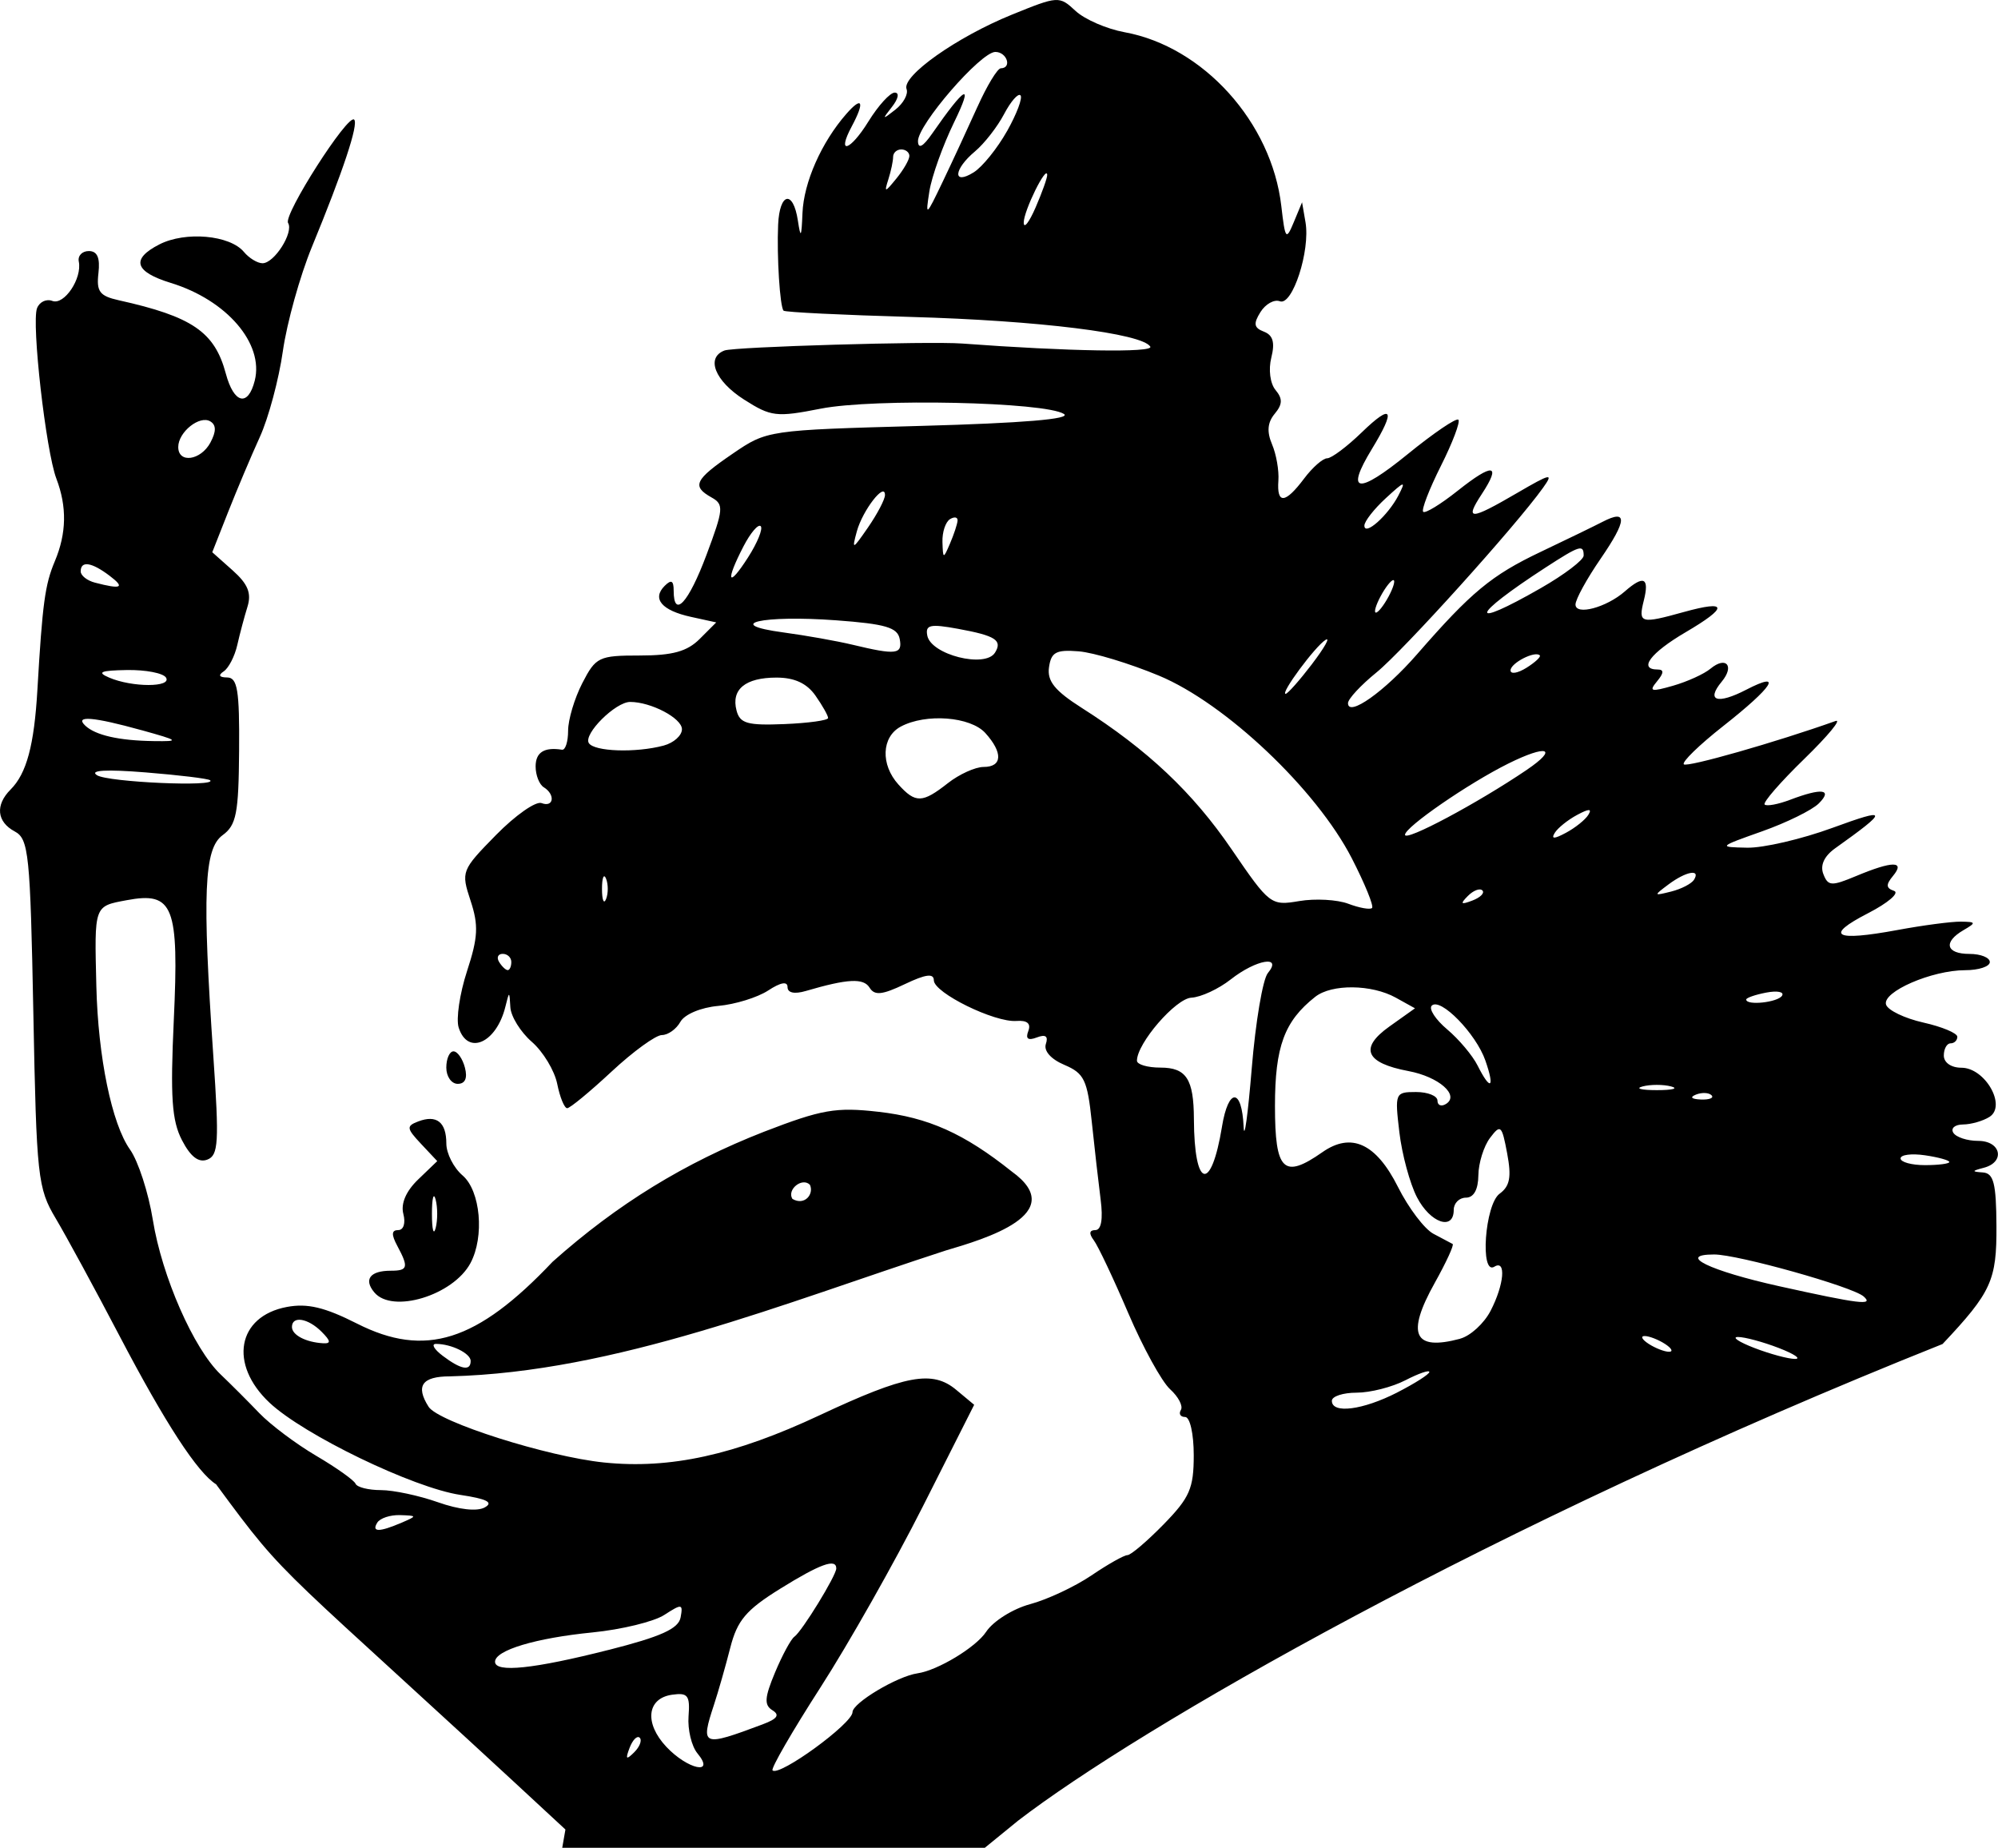 <?xml version="1.0" encoding="UTF-8" standalone="no"?>
<!-- Created with Inkscape (http://www.inkscape.org/) -->

<svg
   width="65.069mm"
   height="60.165mm"
   viewBox="0 0 65.069 60.165"
   version="1.1"
   id="svg5"
   xml:space="preserve"
   inkscape:version="1.2.2 (b0a8486541, 2022-12-01)"
   sodipodi:docname="logo_hm.svg"
   inkscape:export-filename="logo_hm.png"
   inkscape:export-xdpi="96"
   inkscape:export-ydpi="96"
   xmlns:inkscape="http://www.inkscape.org/namespaces/inkscape"
   xmlns:sodipodi="http://sodipodi.sourceforge.net/DTD/sodipodi-0.dtd"
   xmlns="http://www.w3.org/2000/svg"
   xmlns:svg="http://www.w3.org/2000/svg"><sodipodi:namedview
     id="namedview7"
     pagecolor="#ffffff"
     bordercolor="#000000"
     borderopacity="0.25"
     inkscape:showpageshadow="2"
     inkscape:pageopacity="0.0"
     inkscape:pagecheckerboard="0"
     inkscape:deskcolor="#d1d1d1"
     inkscape:document-units="mm"
     showgrid="false"
     inkscape:zoom="0.914906"
     inkscape:cx="-336.1001"
     inkscape:cy="162.85826"
     inkscape:window-width="2560"
     inkscape:window-height="1368"
     inkscape:window-x="0"
     inkscape:window-y="40"
     inkscape:window-maximized="1"
     inkscape:current-layer="layer1" /><defs
     id="defs2" /><g
     inkscape:label="Calque 1"
     inkscape:groupmode="layer"
     id="layer1"
     transform="translate(-22.503,-117.338)"><path
       style="fill:#000000;stroke-width:0.265"
       d="m 29.549,165.676 c -0.608,-0.373 -1.662,-1.99 -3.156,-4.842 -0.8,-1.528 -1.734,-3.247 -2.075,-3.82 -0.587,-0.986 -0.626,-1.342 -0.729,-6.689 -0.101,-5.19 -0.15,-5.669 -0.606,-5.913 -0.586,-0.313 -0.64,-0.86 -0.135,-1.365 0.521,-0.521 0.768,-1.439 0.873,-3.248 0.164,-2.813 0.247,-3.426 0.567,-4.184 0.383,-0.909 0.4,-1.774 0.051,-2.691 -0.342,-0.9 -0.815,-5.067 -0.63,-5.55 0.079,-0.205 0.303,-0.312 0.498,-0.237 0.385,0.148 0.975,-0.73 0.862,-1.283 -0.038,-0.188 0.109,-0.341 0.327,-0.341 0.276,0 0.371,0.219 0.313,0.718 -0.07,0.601 0.038,0.745 0.661,0.884 2.396,0.532 3.124,1.031 3.487,2.387 0.263,0.984 0.725,1.095 0.943,0.228 0.302,-1.205 -0.912,-2.619 -2.73,-3.178 -1.187,-0.365 -1.311,-0.778 -0.376,-1.256 0.848,-0.433 2.297,-0.304 2.753,0.246 0.168,0.202 0.441,0.368 0.606,0.368 0.384,0 1.021,-1.005 0.832,-1.312 -0.161,-0.261 1.951,-3.565 2.152,-3.365 0.148,0.148 -0.359,1.674 -1.377,4.147 -0.389,0.946 -0.814,2.472 -0.945,3.391 -0.13,0.919 -0.468,2.179 -0.751,2.799 -0.283,0.62 -0.746,1.718 -1.031,2.439 l -0.517,1.311 0.665,0.592 c 0.496,0.442 0.618,0.741 0.482,1.181 -0.101,0.324 -0.251,0.887 -0.333,1.251 -0.083,0.364 -0.281,0.749 -0.442,0.856 -0.188,0.125 -0.147,0.196 0.114,0.198 0.335,0.003 0.403,0.416 0.388,2.38 -0.015,2.046 -0.089,2.429 -0.538,2.756 -0.605,0.442 -0.665,1.881 -0.301,7.2 0.192,2.801 0.167,3.225 -0.196,3.364 -0.284,0.109 -0.546,-0.093 -0.826,-0.633 -0.33,-0.638 -0.382,-1.402 -0.266,-3.908 0.173,-3.727 -0.01,-4.192 -1.535,-3.906 -1.068,0.2 -1.052,0.154 -0.987,2.804 0.056,2.308 0.504,4.481 1.096,5.315 0.267,0.376 0.602,1.408 0.744,2.293 0.297,1.842 1.328,4.192 2.208,5.031 0.331,0.315 0.899,0.883 1.262,1.262 0.364,0.378 1.197,1.003 1.852,1.388 0.655,0.385 1.23,0.793 1.279,0.908 0.049,0.115 0.42,0.208 0.827,0.208 0.406,0 1.242,0.178 1.857,0.395 0.685,0.242 1.276,0.307 1.525,0.168 0.292,-0.163 0.07,-0.277 -0.794,-0.407 -1.53,-0.229 -5.096,-1.951 -6.215,-3.001 -1.335,-1.252 -1.053,-2.816 0.563,-3.119 0.668,-0.125 1.23,0.008 2.282,0.54 2.221,1.126 3.908,0.593 6.372,-2.011 2.118,-1.888 4.312,-3.228 6.887,-4.235 1.881,-0.726 2.341,-0.806 3.723,-0.649 1.627,0.184 2.791,0.705 4.345,1.945 1.908,1.374 -0.882,2.198 -2.145,2.57 -5.278,1.713 -10.743,3.963 -16.15,4.1 -0.912,0 -1.13,0.31 -0.698,0.99 0.315,0.497 3.871,1.626 5.714,1.815 2.151,0.22 4.25,-0.24 7.026,-1.541 2.8,-1.312 3.666,-1.473 4.442,-0.826 l 0.586,0.488 -1.67,3.307 c -0.918,1.819 -2.42,4.473 -3.337,5.898 -0.917,1.425 -1.619,2.639 -1.559,2.699 0.214,0.214 2.604,-1.525 2.604,-1.895 0,-0.299 1.456,-1.17 2.117,-1.265 0.661,-0.096 1.905,-0.849 2.235,-1.352 0.226,-0.344 0.868,-0.748 1.432,-0.9 0.563,-0.151 1.461,-0.573 1.997,-0.936 0.536,-0.364 1.064,-0.661 1.173,-0.661 0.11,0 0.64,-0.452 1.179,-1.003 0.849,-0.87 0.98,-1.169 0.98,-2.249 0,-0.7 -0.123,-1.246 -0.28,-1.246 -0.154,0 -0.216,-0.103 -0.139,-0.229 0.078,-0.126 -0.08,-0.43 -0.352,-0.676 -0.271,-0.246 -0.885,-1.363 -1.364,-2.483 -0.479,-1.12 -0.983,-2.185 -1.12,-2.367 -0.164,-0.217 -0.147,-0.331 0.05,-0.331 0.193,0 0.255,-0.354 0.173,-0.992 -0.07,-0.546 -0.2,-1.687 -0.289,-2.535 -0.143,-1.363 -0.247,-1.579 -0.891,-1.852 -0.44,-0.186 -0.679,-0.457 -0.604,-0.682 0.085,-0.253 -0.01,-0.321 -0.294,-0.212 -0.287,0.11 -0.375,0.044 -0.278,-0.208 0.094,-0.245 -0.035,-0.355 -0.386,-0.329 -0.714,0.054 -2.686,-0.915 -2.69,-1.322 -0.002,-0.236 -0.263,-0.202 -0.945,0.123 -0.74,0.353 -0.986,0.378 -1.148,0.115 -0.197,-0.319 -0.713,-0.292 -2.077,0.108 -0.371,0.109 -0.595,0.061 -0.595,-0.127 0,-0.195 -0.224,-0.155 -0.63,0.111 -0.347,0.227 -1.078,0.453 -1.625,0.502 -0.568,0.051 -1.098,0.274 -1.235,0.519 -0.132,0.237 -0.403,0.43 -0.602,0.43 -0.199,0 -0.937,0.536 -1.64,1.191 -0.703,0.655 -1.353,1.191 -1.444,1.191 -0.091,0 -0.237,-0.355 -0.324,-0.789 -0.087,-0.434 -0.459,-1.051 -0.827,-1.371 -0.368,-0.32 -0.683,-0.828 -0.7,-1.129 -0.03,-0.532 -0.034,-0.533 -0.161,-0.018 -0.291,1.185 -1.229,1.604 -1.522,0.681 -0.089,-0.28 0.034,-1.107 0.272,-1.837 0.36,-1.101 0.38,-1.492 0.115,-2.295 -0.313,-0.949 -0.297,-0.99 0.828,-2.137 0.631,-0.643 1.299,-1.111 1.484,-1.04 0.397,0.152 0.457,-0.278 0.072,-0.516 -0.146,-0.09 -0.265,-0.395 -0.265,-0.677 0,-0.46 0.279,-0.637 0.86,-0.545 0.109,0.017 0.198,-0.261 0.198,-0.619 0,-0.358 0.208,-1.055 0.463,-1.55 0.439,-0.852 0.537,-0.899 1.873,-0.899 1.066,0 1.542,-0.132 1.949,-0.539 l 0.539,-0.539 -0.822,-0.18 c -0.953,-0.209 -1.277,-0.59 -0.858,-1.009 0.216,-0.216 0.294,-0.175 0.294,0.155 0,0.926 0.484,0.397 1.07,-1.169 0.556,-1.486 0.569,-1.639 0.165,-1.865 -0.655,-0.367 -0.554,-0.578 0.684,-1.424 1.122,-0.767 1.136,-0.769 6.152,-0.907 3.299,-0.091 4.893,-0.224 4.639,-0.388 -0.611,-0.393 -6.186,-0.514 -7.921,-0.173 -1.446,0.284 -1.618,0.264 -2.498,-0.297 -0.949,-0.606 -1.251,-1.365 -0.636,-1.597 0.32,-0.121 6.665,-0.307 7.739,-0.227 3.451,0.257 6.254,0.303 6.128,0.101 -0.267,-0.432 -3.635,-0.85 -7.802,-0.967 -2.23,-0.063 -4.094,-0.154 -4.141,-0.204 -0.119,-0.125 -0.223,-1.768 -0.177,-2.802 0.047,-1.047 0.49,-1.138 0.643,-0.132 0.091,0.599 0.117,0.556 0.15,-0.243 0.041,-1.001 0.618,-2.305 1.429,-3.231 0.521,-0.595 0.607,-0.399 0.177,0.405 -0.506,0.945 -0.059,0.814 0.542,-0.158 0.32,-0.517 0.705,-0.94 0.856,-0.94 0.157,0 0.12,0.198 -0.088,0.463 -0.331,0.422 -0.321,0.43 0.112,0.09 0.261,-0.205 0.424,-0.506 0.362,-0.667 -0.163,-0.424 1.63,-1.692 3.423,-2.421 1.515,-0.616 1.55,-0.618 2.08,-0.125 0.297,0.276 1.015,0.588 1.597,0.694 2.564,0.468 4.789,2.934 5.104,5.658 0.126,1.093 0.156,1.131 0.406,0.529 l 0.27,-0.649 0.112,0.65 c 0.16,0.926 -0.426,2.73 -0.835,2.573 -0.183,-0.07 -0.467,0.088 -0.632,0.352 -0.237,0.38 -0.214,0.512 0.113,0.638 0.295,0.113 0.364,0.353 0.241,0.843 -0.098,0.389 -0.039,0.845 0.137,1.056 0.236,0.284 0.23,0.467 -0.028,0.776 -0.234,0.282 -0.26,0.583 -0.086,0.992 0.138,0.323 0.231,0.855 0.207,1.183 -0.056,0.776 0.221,0.754 0.837,-0.066 0.273,-0.364 0.612,-0.661 0.752,-0.661 0.14,0 0.648,-0.381 1.128,-0.846 0.994,-0.963 1.12,-0.755 0.329,0.542 -0.878,1.44 -0.469,1.499 1.164,0.17 0.841,-0.685 1.584,-1.19 1.652,-1.122 0.068,0.068 -0.188,0.744 -0.569,1.503 -0.381,0.759 -0.641,1.432 -0.577,1.495 0.064,0.064 0.569,-0.245 1.123,-0.685 1.154,-0.917 1.432,-0.878 0.784,0.109 -0.567,0.865 -0.384,0.859 1.153,-0.037 1.103,-0.643 1.195,-0.661 0.841,-0.166 -0.883,1.237 -4.55,5.302 -5.42,6.008 -0.511,0.415 -0.93,0.866 -0.93,1.002 0,0.466 1.192,-0.378 2.249,-1.592 1.763,-2.025 2.422,-2.571 4.022,-3.332 0.844,-0.401 1.754,-0.843 2.023,-0.982 0.815,-0.422 0.795,-0.05 -0.066,1.202 -0.451,0.655 -0.819,1.326 -0.819,1.492 0,0.367 1.007,0.099 1.608,-0.428 0.615,-0.538 0.804,-0.448 0.617,0.296 -0.187,0.747 -0.11,0.769 1.305,0.376 1.435,-0.398 1.454,-0.16 0.053,0.661 -1.144,0.671 -1.549,1.212 -0.906,1.212 0.209,0 0.203,0.114 -0.022,0.385 -0.274,0.33 -0.199,0.35 0.522,0.143 0.463,-0.133 1.012,-0.382 1.219,-0.555 0.508,-0.421 0.792,-0.091 0.365,0.423 -0.52,0.627 -0.145,0.75 0.799,0.262 1.218,-0.63 0.881,-0.1 -0.754,1.187 -0.776,0.611 -1.351,1.169 -1.278,1.242 0.106,0.106 2.999,-0.719 4.938,-1.409 0.218,-0.078 -0.238,0.476 -1.013,1.23 -0.776,0.754 -1.358,1.423 -1.293,1.488 0.064,0.064 0.439,-0.006 0.832,-0.155 1.032,-0.392 1.397,-0.345 0.931,0.12 -0.216,0.216 -1.045,0.624 -1.843,0.907 -1.433,0.508 -1.439,0.515 -0.49,0.534 0.528,0.011 1.779,-0.28 2.778,-0.646 1.831,-0.67 1.843,-0.585 0.089,0.665 -0.358,0.255 -0.496,0.554 -0.386,0.838 0.153,0.396 0.261,0.403 1.068,0.066 1.186,-0.496 1.61,-0.497 1.201,-0.004 -0.237,0.285 -0.229,0.398 0.034,0.487 0.188,0.064 -0.194,0.392 -0.849,0.729 -1.431,0.737 -1.099,0.926 0.958,0.546 0.836,-0.155 1.766,-0.277 2.067,-0.273 0.498,0.007 0.506,0.032 0.084,0.278 -0.668,0.389 -0.569,0.773 0.198,0.773 0.364,0 0.661,0.119 0.661,0.265 0,0.146 -0.361,0.265 -0.802,0.265 -1.087,0 -2.71,0.706 -2.577,1.121 0.059,0.184 0.605,0.447 1.214,0.584 0.609,0.137 1.107,0.345 1.107,0.463 0,0.118 -0.099,0.214 -0.22,0.214 -0.121,0 -0.22,0.179 -0.22,0.397 0,0.231 0.24,0.397 0.573,0.397 0.771,0 1.481,1.242 0.914,1.601 -0.212,0.134 -0.6,0.245 -0.863,0.247 -0.263,0.002 -0.405,0.123 -0.315,0.269 0.09,0.146 0.454,0.265 0.809,0.265 0.747,0 0.891,0.691 0.183,0.876 -0.395,0.103 -0.399,0.126 -0.03,0.152 0.352,0.025 0.435,0.35 0.443,1.74 0.01,1.776 -0.164,2.157 -1.755,3.847 -14.758,5.891 -26.228,12.539 -30.105,15.519 l -1.086,0.885 h -6.881 -6.881 l 0.104,-0.595 c -9.619,-8.931 -8.913,-7.897 -11.37,-11.232 z m 15.669,8.758 c -0.193,-0.233 -0.324,-0.777 -0.291,-1.21 0.052,-0.679 -0.022,-0.775 -0.538,-0.701 -0.819,0.117 -0.908,0.927 -0.185,1.696 0.695,0.74 1.611,0.934 1.014,0.215 z m -1.881,-0.51 c -0.081,-0.082 -0.229,0.065 -0.329,0.326 -0.144,0.377 -0.113,0.407 0.148,0.148 0.181,-0.179 0.262,-0.393 0.181,-0.474 z m 4.011,-0.44 c 0.471,-0.176 0.558,-0.303 0.311,-0.455 -0.274,-0.17 -0.258,-0.412 0.085,-1.232 0.235,-0.562 0.518,-1.085 0.629,-1.163 0.249,-0.174 1.365,-1.992 1.365,-2.223 0,-0.338 -0.526,-0.147 -1.835,0.666 -1.104,0.687 -1.39,1.025 -1.618,1.918 -0.152,0.597 -0.39,1.43 -0.529,1.852 -0.446,1.358 -0.391,1.38 1.591,0.638 z m -5.019,-2.421 c 1.701,-0.432 2.27,-0.689 2.339,-1.056 0.083,-0.448 0.043,-0.454 -0.529,-0.084 -0.34,0.221 -1.393,0.477 -2.339,0.571 -1.851,0.183 -3.175,0.581 -3.175,0.955 0,0.365 1.263,0.233 3.704,-0.387 z m -6.746,-4.143 c 0.51,-0.219 0.508,-0.228 -0.051,-0.246 -0.319,-0.01 -0.653,0.1 -0.743,0.246 -0.193,0.313 0.065,0.313 0.794,0 z m 32.422,-4.239 c 0.576,-0.294 1.048,-0.595 1.048,-0.668 0,-0.073 -0.351,0.048 -0.781,0.27 -0.429,0.222 -1.144,0.404 -1.587,0.404 -0.444,0 -0.807,0.119 -0.807,0.265 0,0.431 1.004,0.303 2.127,-0.27 z m -30.173,-1.025 c 0,-0.247 -0.629,-0.557 -1.131,-0.557 -0.161,0 -0.062,0.175 0.22,0.388 0.592,0.448 0.91,0.507 0.91,0.169 z m 42.598,-0.425 c -0.509,-0.196 -1.105,-0.357 -1.323,-0.357 -0.218,0 0.02,0.16 0.529,0.357 0.509,0.196 1.105,0.357 1.323,0.357 0.218,0 -0.02,-0.16 -0.529,-0.357 z m -3.704,-0.132 c -0.218,-0.141 -0.516,-0.256 -0.661,-0.256 -0.146,0 -0.086,0.115 0.132,0.256 0.218,0.141 0.516,0.256 0.661,0.256 0.146,0 0.086,-0.115 -0.132,-0.256 z m -43.751,-0.397 c -0.443,-0.443 -0.964,-0.526 -0.964,-0.154 0,0.261 0.449,0.497 1.011,0.53 0.266,0.016 0.255,-0.074 -0.047,-0.376 z m 37.081,0.227 c 0.333,-0.089 0.78,-0.498 0.992,-0.909 0.443,-0.857 0.512,-1.676 0.122,-1.435 -0.475,0.294 -0.309,-2.026 0.17,-2.376 0.336,-0.246 0.392,-0.543 0.247,-1.313 -0.173,-0.923 -0.214,-0.96 -0.558,-0.505 -0.204,0.27 -0.375,0.818 -0.38,1.218 -0.005,0.467 -0.151,0.728 -0.405,0.728 -0.218,0 -0.397,0.179 -0.397,0.397 0,0.691 -0.764,0.429 -1.198,-0.411 -0.23,-0.444 -0.488,-1.397 -0.573,-2.117 -0.151,-1.277 -0.138,-1.309 0.543,-1.309 0.384,0 0.698,0.126 0.698,0.28 0,0.154 0.125,0.203 0.277,0.109 0.456,-0.282 -0.233,-0.886 -1.221,-1.071 -1.402,-0.263 -1.61,-0.747 -0.624,-1.449 l 0.836,-0.595 -0.626,-0.347 c -0.787,-0.436 -2.087,-0.45 -2.623,-0.027 -1.006,0.793 -1.311,1.62 -1.311,3.556 0,2.115 0.28,2.388 1.543,1.504 0.942,-0.66 1.75,-0.288 2.463,1.132 0.343,0.684 0.863,1.37 1.154,1.524 0.291,0.154 0.573,0.303 0.626,0.332 0.053,0.029 -0.209,0.599 -0.583,1.268 -0.936,1.675 -0.686,2.223 0.828,1.818 z m 13.139,-1.376 c -0.36,-0.318 -4.098,-1.367 -4.868,-1.366 -1.236,0.002 -0.15,0.53 2.121,1.034 2.62,0.58 3.092,0.637 2.747,0.332 z m -34.316,-3.636 c -0.252,-0.252 -0.758,0.156 -0.57,0.46 0.398,0.235 0.712,-0.158 0.57,-0.46 z m 13.421,-1.897 c 0.21,-1.272 0.649,-1.262 0.705,0.017 0.02,0.464 0.138,-0.393 0.263,-1.904 0.124,-1.512 0.36,-2.911 0.525,-3.109 0.492,-0.593 -0.381,-0.444 -1.208,0.206 -0.396,0.312 -0.973,0.579 -1.282,0.595 -0.512,0.026 -1.773,1.487 -1.773,2.052 0,0.124 0.344,0.225 0.765,0.225 0.843,0 1.085,0.371 1.09,1.675 0.01,2.265 0.559,2.41 0.916,0.242 z m 23.687,1.156 c 0,-0.056 -0.357,-0.155 -0.794,-0.219 -0.437,-0.064 -0.794,-0.018 -0.794,0.102 0,0.12 0.357,0.219 0.794,0.219 0.437,0 0.794,-0.046 0.794,-0.102 z m -7.745,-2.174 c -0.088,-0.088 -0.316,-0.097 -0.507,-0.021 -0.211,0.085 -0.148,0.147 0.16,0.16 0.279,0.011 0.435,-0.051 0.347,-0.139 z m -1.317,-0.287 c -0.255,-0.067 -0.671,-0.067 -0.926,0 -0.255,0.067 -0.046,0.121 0.463,0.121 0.509,0 0.718,-0.054 0.463,-0.121 z m -6.048,-0.844 c -0.306,-0.878 -1.467,-2.065 -1.746,-1.786 -0.104,0.104 0.122,0.452 0.503,0.773 0.381,0.321 0.827,0.851 0.991,1.179 0.421,0.838 0.568,0.741 0.252,-0.166 z m 9.662,-2.111 c 0.077,-0.124 -0.154,-0.17 -0.514,-0.101 -0.359,0.069 -0.653,0.171 -0.653,0.226 0,0.205 1.032,0.094 1.167,-0.125 z m -41.384,-1.097 c 0,-0.146 -0.126,-0.265 -0.28,-0.265 -0.154,0 -0.207,0.119 -0.117,0.265 0.09,0.146 0.216,0.265 0.28,0.265 0.064,0 0.117,-0.119 0.117,-0.265 z m 27.37,-3.381 c -1.153,-2.24 -4.11,-5.039 -6.274,-5.941 -0.955,-0.398 -2.133,-0.755 -2.619,-0.794 -0.737,-0.059 -0.896,0.027 -0.966,0.52 -0.064,0.451 0.188,0.763 1.068,1.323 2.142,1.363 3.612,2.75 4.878,4.603 1.236,1.809 1.28,1.843 2.204,1.686 0.519,-0.088 1.238,-0.048 1.598,0.088 0.36,0.136 0.707,0.198 0.772,0.138 0.065,-0.06 -0.233,-0.79 -0.661,-1.623 z m -24.284,0.669 c -0.073,-0.182 -0.133,-0.033 -0.133,0.331 0,0.364 0.06,0.513 0.133,0.331 0.073,-0.182 0.073,-0.48 0,-0.661 z m 28.539,0.382 c -0.081,-0.082 -0.295,-1.7e-4 -0.474,0.181 -0.259,0.261 -0.229,0.292 0.148,0.148 0.261,-0.099 0.408,-0.247 0.326,-0.329 z m 6.892,-0.348 c 0.224,-0.362 -0.26,-0.274 -0.829,0.151 -0.495,0.37 -0.492,0.378 0.086,0.233 0.33,-0.083 0.664,-0.256 0.743,-0.384 z m -5.448,-3.578 c 1.047,-0.709 0.67,-0.836 -0.604,-0.203 -1.298,0.645 -3.359,2.066 -3.36,2.317 -5.3e-4,0.232 2.354,-1.023 3.964,-2.113 z m 2.006,1.465 c 0.128,-0.207 0.024,-0.207 -0.367,0.003 -0.3,0.161 -0.627,0.423 -0.725,0.582 -0.128,0.207 -0.024,0.207 0.367,-0.003 0.3,-0.161 0.627,-0.423 0.725,-0.582 z m -20.859,-1.031 c 0.37,-0.291 0.895,-0.529 1.166,-0.529 0.611,0 0.634,-0.464 0.056,-1.104 -0.486,-0.537 -1.936,-0.648 -2.755,-0.21 -0.627,0.336 -0.663,1.238 -0.074,1.888 0.555,0.613 0.777,0.607 1.607,-0.045 z m -24.027,-0.096 c -0.061,-0.053 -1.003,-0.167 -2.094,-0.255 -1.292,-0.104 -1.846,-0.072 -1.587,0.092 0.361,0.228 3.939,0.386 3.682,0.163 z m 14.773,-1.129 c 0.327,-0.088 0.595,-0.327 0.595,-0.532 0,-0.359 -1.006,-0.889 -1.687,-0.889 -0.477,0 -1.527,1.045 -1.346,1.339 0.173,0.279 1.531,0.325 2.438,0.082 z M 27.116,141.116 c -1.573,-0.437 -2.193,-0.488 -1.839,-0.152 0.333,0.316 1.102,0.491 2.236,0.506 0.855,0.012 0.825,-0.015 -0.397,-0.355 z m 22.356,-0.398 c 5.29e-4,-0.077 -0.184,-0.404 -0.411,-0.728 -0.282,-0.402 -0.683,-0.588 -1.27,-0.588 -1.016,0 -1.482,0.384 -1.301,1.073 0.11,0.421 0.354,0.49 1.556,0.441 0.784,-0.032 1.426,-0.121 1.426,-0.198 z m 15.76,-1.758 c 0.407,-0.534 0.606,-0.888 0.441,-0.786 -0.339,0.209 -1.484,1.757 -1.3,1.757 0.065,0 0.452,-0.437 0.86,-0.971 z m -37.323,0.442 c -0.09,-0.146 -0.663,-0.256 -1.272,-0.246 -0.862,0.015 -0.991,0.069 -0.58,0.246 0.748,0.322 2.051,0.322 1.852,0 z m 44.74,-0.724 c -0.157,-0.157 -0.952,0.252 -0.952,0.49 0,0.131 0.233,0.093 0.517,-0.084 0.284,-0.178 0.48,-0.36 0.435,-0.405 z m -17.742,-0.087 c 0.25,-0.404 0.019,-0.553 -1.204,-0.777 -0.908,-0.166 -1.069,-0.131 -1.001,0.22 0.12,0.624 1.888,1.07 2.205,0.556 z m -3.103,-0.445 c -0.071,-0.376 -0.463,-0.491 -2.07,-0.609 -2.406,-0.177 -3.722,0.125 -1.717,0.395 0.728,0.098 1.74,0.278 2.249,0.4 1.424,0.342 1.634,0.316 1.538,-0.186 z m 15.924,-1.389 c 0.156,-0.291 0.224,-0.529 0.151,-0.529 -0.073,0 -0.26,0.238 -0.415,0.529 -0.156,0.291 -0.224,0.529 -0.151,0.529 0.073,0 0.26,-0.238 0.415,-0.529 z m 4.961,-0.272 c 0.764,-0.438 1.389,-0.913 1.389,-1.056 0,-0.373 -0.127,-0.333 -1.245,0.392 -2.455,1.593 -2.554,2.046 -0.144,0.664 z M 26.073,136.087 c -0.588,-0.445 -0.942,-0.498 -0.942,-0.143 0,0.135 0.208,0.3 0.463,0.366 0.865,0.226 0.993,0.166 0.479,-0.223 z m 21.204,-1.615 c -0.08,-0.08 -0.333,0.217 -0.562,0.659 -0.598,1.157 -0.505,1.38 0.15,0.357 0.307,-0.479 0.492,-0.937 0.412,-1.017 z m 6.411,-0.178 c 0.01,-0.118 -0.1,-0.14 -0.246,-0.051 -0.146,0.09 -0.256,0.424 -0.246,0.743 0.018,0.559 0.027,0.561 0.246,0.051 0.125,-0.291 0.236,-0.625 0.246,-0.743 z M 51.324,133.459 c 0.003,-0.448 -0.728,0.495 -0.916,1.181 -0.168,0.616 -0.143,0.607 0.367,-0.132 0.301,-0.437 0.548,-0.909 0.549,-1.049 z m 16.721,0.012 c 0.255,-0.492 0.211,-0.482 -0.411,0.09 -0.384,0.353 -0.697,0.754 -0.697,0.892 0,0.355 0.767,-0.325 1.109,-0.983 z m -38.688,-1.726 c 0.19,-0.356 0.19,-0.566 -0.002,-0.684 -0.346,-0.214 -1.047,0.344 -1.047,0.833 0,0.544 0.735,0.44 1.05,-0.149 z m 27.251,-8.712 c -0.019,-0.344 -0.766,1.17 -0.765,1.552 5.29e-4,0.218 0.175,-0.004 0.387,-0.493 0.213,-0.49 0.382,-0.966 0.377,-1.058 z m -2.273,-2.214 c 0.309,-0.689 0.652,-1.254 0.761,-1.257 0.374,-0.008 0.199,-0.533 -0.178,-0.533 -0.476,0 -2.535,2.379 -2.519,2.91 0.008,0.262 0.165,0.176 0.461,-0.25 1.085,-1.563 1.368,-1.709 0.715,-0.369 -0.366,0.751 -0.728,1.763 -0.805,2.249 -0.132,0.839 -0.11,0.824 0.431,-0.307 0.314,-0.655 0.823,-1.754 1.133,-2.443 z m -2.216,1.599 c 0,-0.118 -0.119,-0.214 -0.265,-0.214 -0.146,0 -0.265,0.109 -0.265,0.243 0,0.134 -0.069,0.461 -0.154,0.728 -0.141,0.444 -0.118,0.441 0.265,-0.029 0.23,-0.282 0.418,-0.61 0.418,-0.728 z m 3.182,-0.812 c 0.317,-0.564 0.513,-1.087 0.436,-1.164 -0.077,-0.077 -0.317,0.199 -0.535,0.613 -0.218,0.414 -0.643,0.959 -0.946,1.213 -0.703,0.589 -0.735,1.115 -0.041,0.681 0.28,-0.175 0.768,-0.779 1.085,-1.343 z m -20.61,37.813 c -0.35,-0.421 -0.134,-0.703 0.539,-0.703 0.559,0 0.588,-0.108 0.211,-0.811 -0.197,-0.368 -0.188,-0.512 0.031,-0.512 0.174,0 0.246,-0.226 0.167,-0.526 -0.088,-0.337 0.086,-0.741 0.483,-1.123 l 0.621,-0.597 -0.528,-0.562 c -0.474,-0.505 -0.484,-0.58 -0.093,-0.729 0.598,-0.229 0.917,0.02 0.917,0.718 0,0.323 0.238,0.791 0.529,1.04 0.584,0.5 0.718,1.992 0.257,2.854 -0.563,1.052 -2.549,1.656 -3.132,0.953 z m 2,-3.018 c -0.067,-0.255 -0.121,-0.046 -0.121,0.463 0,0.509 0.054,0.718 0.121,0.463 0.067,-0.255 0.067,-0.671 0,-0.926 z m 0.347,-4.299 c 0,-0.291 0.105,-0.529 0.234,-0.529 0.129,0 0.296,0.238 0.372,0.529 0.09,0.344 0.008,0.529 -0.234,0.529 -0.205,0 -0.372,-0.238 -0.372,-0.529 z"
       id="path248"
       sodipodi:nodetypes="csssssssssssssssssssssssssscsssscsssssssssssssssssssscccscccsssscsssscssssssssssssssssssscssssssssssssscssssscscsssscssssssssssssscsssssssssssssssscsssssssssssssssssssssssssssssssssssscsssssscsscssscccsscssssssssssscssscscccccccssssssssssssssssssscssssccssssscsssssssssssssssssssssssssssssssssssssscscssssssssscsscsccsssssssscsssssssssssssssssssssssssssssssscssscscsssssssscssssssssssssscsscssssscccccccsscccccccsssscssssssssssssssssssscsssssssssssssssssssscsssscsscssssssssssscsssssssssssssssssssssssssssssscssssssssssssssss" /></g></svg>
